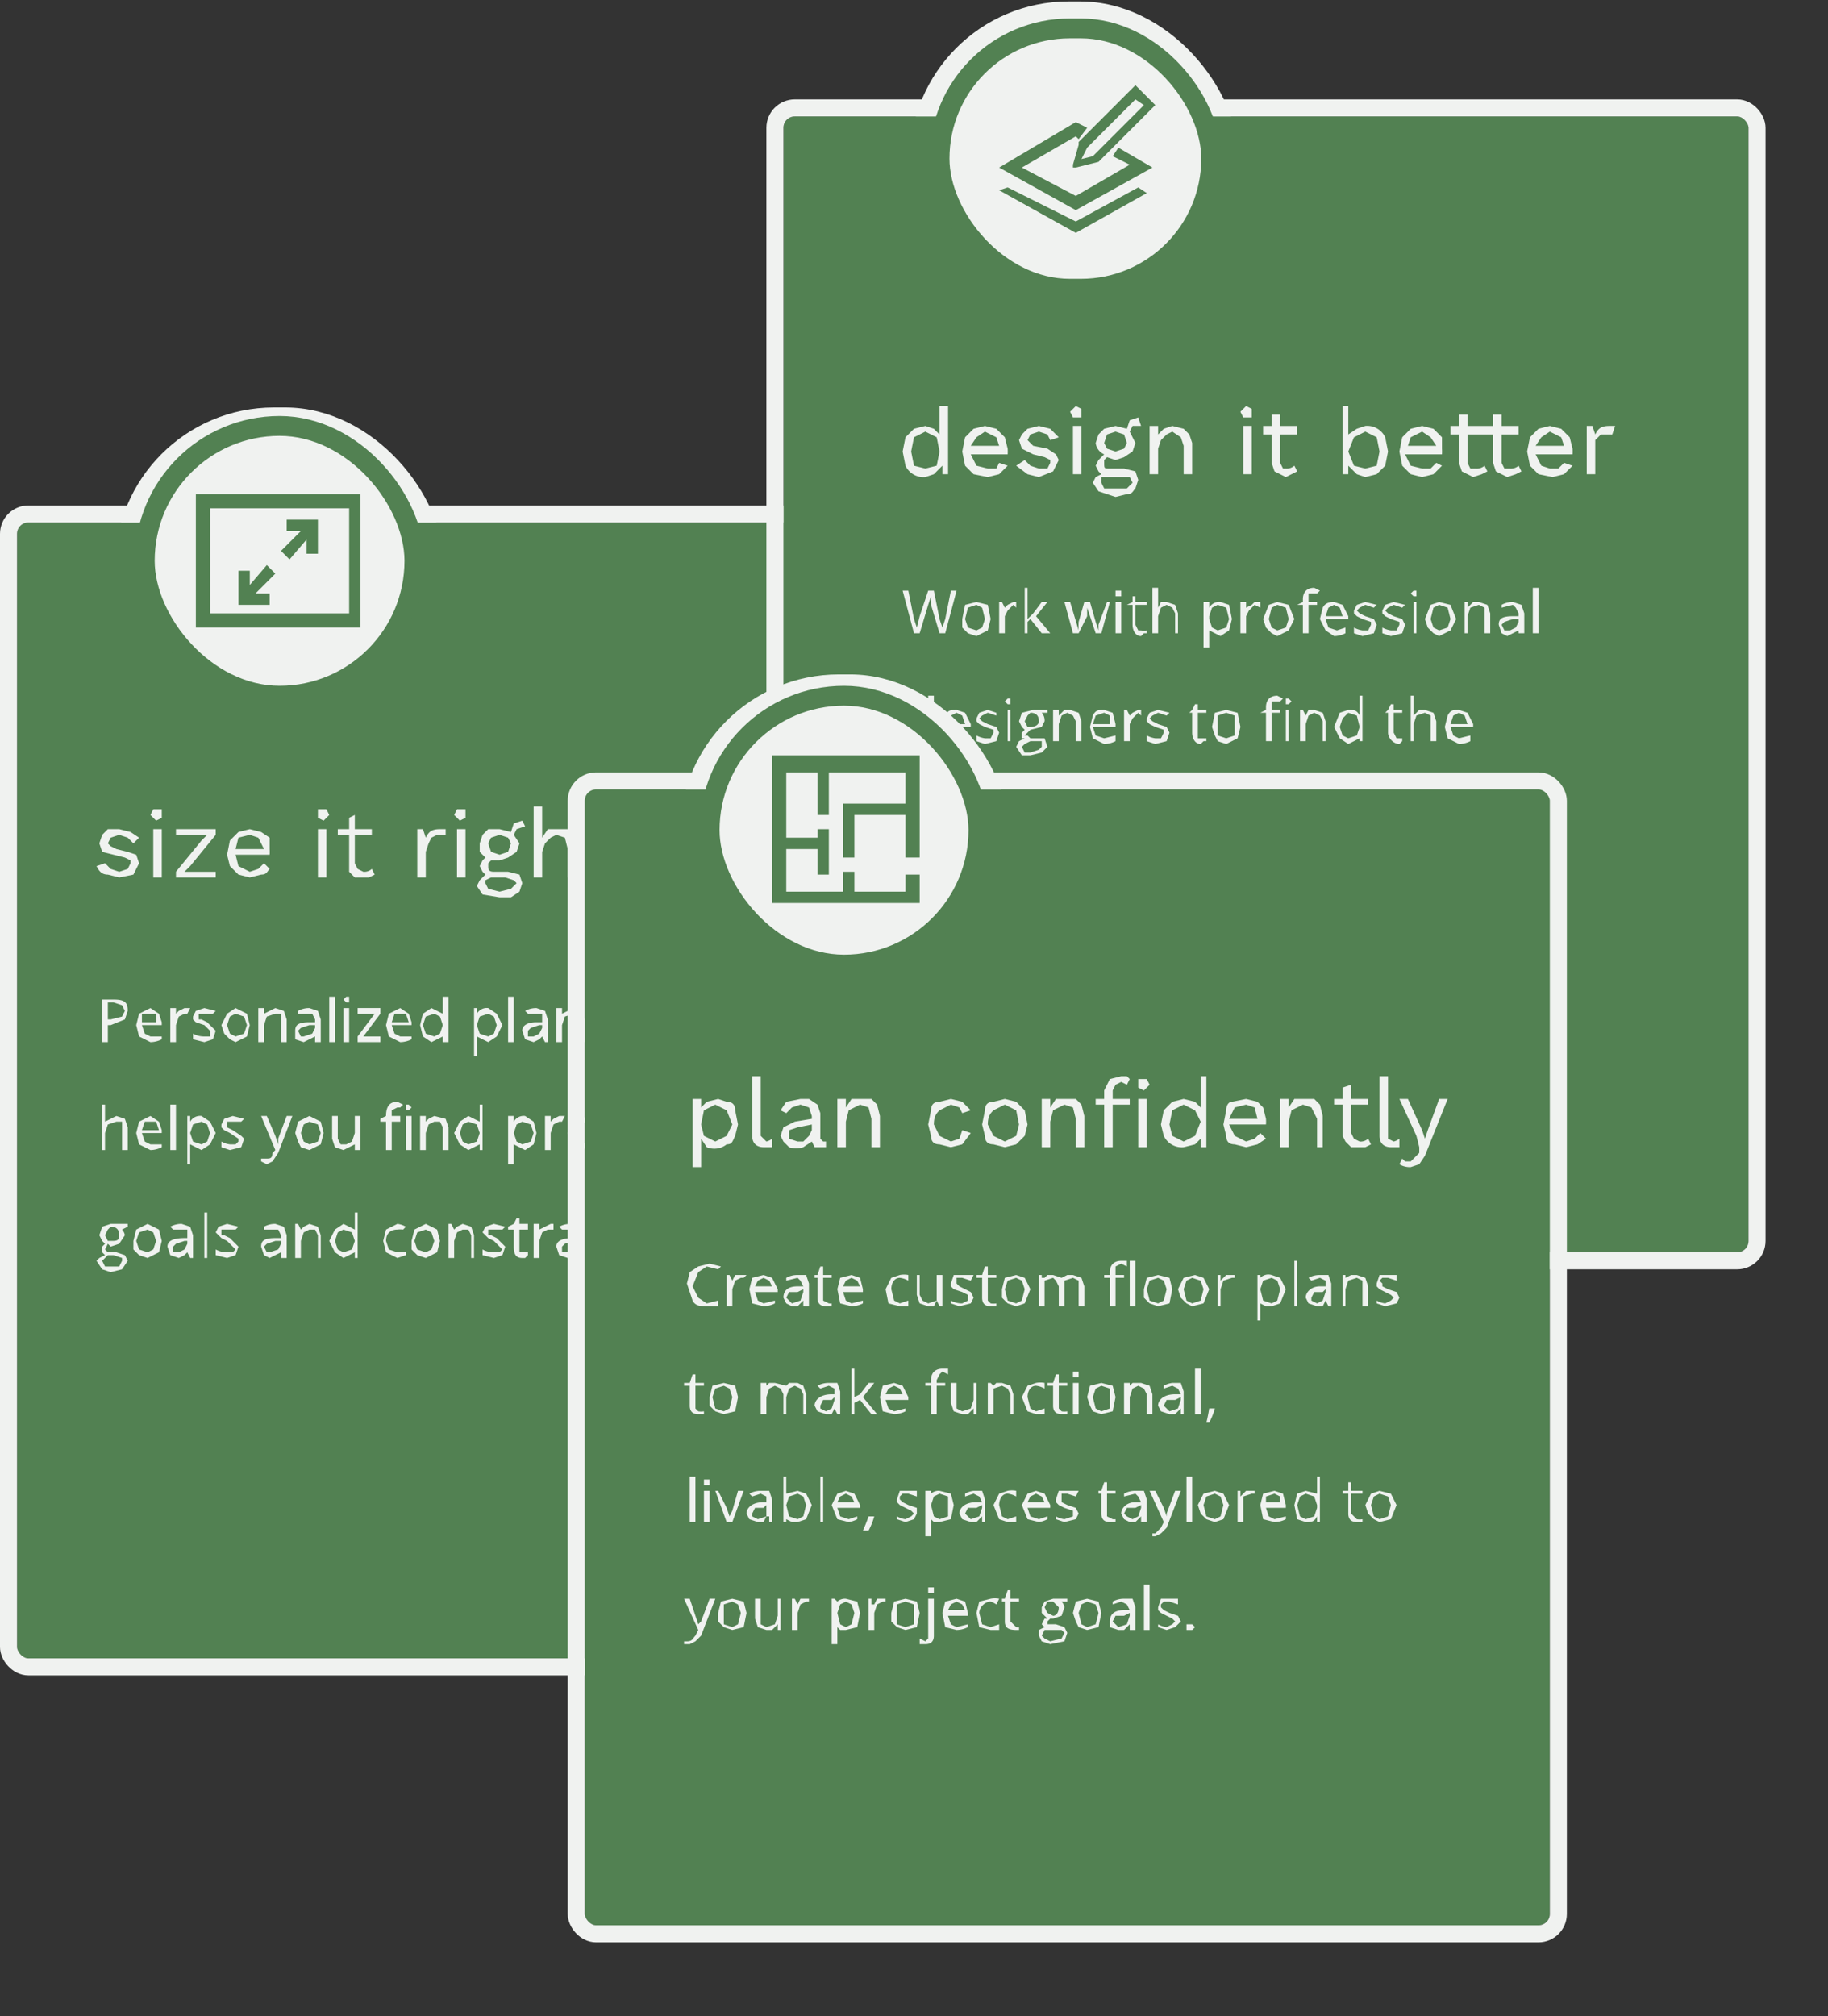 <svg xmlns="http://www.w3.org/2000/svg" fill="none" viewBox="0 0 644 710">
  <rect x="0" y="0" width="644" height="710" fill="#333333" stroke="none"/>
  <rect width="109" height="105" x="44" y="147" stroke="#F0F2F0" stroke-width="7" rx="52.5"/>
  <g>
    <rect width="340" height="400" x="6" y="184" fill="#528152" rx="4"/>
    <path fill="#F0F2F0" d="m45 356-1 3-5 2h-1v6h-2v-15h4c4 0 5 1 5 4Zm-7 3h1l4-1 1-2-1-2-3-1h-2v6Zm15 8-4-2-1-4 1-4 4-2 3 2 1 3v1h-7l1 3 2 1h4v1a9 9 0 0 1-4 1Zm0-10h-3v3h5v-3h-2Zm12-2h2l-1 2h-1l-2 1-1 3v6h-2v-12h2v2l1-1 2-1Zm11 8-1 3-3 1-4-1v-2a8 8 0 0 0 4 1h2v-2l-2-2-3-1-1-1v-1l1-2 3-1 4 1-1 1h-5v2h1l2 1 2 2 1 1Zm12-2-1 4-4 2-2-1-2-2-1-3 2-4 3-2 4 2 1 4Zm-8 0 1 3 2 1 3-1 1-3-1-3-3-1-2 1-1 3Zm19 6v-10h-2l-3 1-1 3v6h-2v-12h2v2l2-1 2-1 3 1 1 3v8h-2Zm12 0v-2l-2 1-2 1-3-1v-3c0-2 1-3 5-3h2v-1l-1-2h-5v-1a8 8 0 0 1 4-1l3 1 1 3v8h-2Zm-4-2 3-1 1-2v-1h-2l-3 1-1 1 1 2h1Zm11 2h-2v-16h2v16Zm5 0h-2v-12h2v12Zm-2-15 1-1h1v2h-1l-1-1Zm13 15h-8v-2l6-8h-6v-2h8v2l-6 8h6v2Zm7 0-4-2-1-4 1-4 4-2 3 2 1 3v1h-7l1 3 2 1h4v1a9 9 0 0 1-4 1Zm0-10h-2l-1 3h6l-1-3h-2Zm15 8-4 2-3-2-1-4 1-4 3-2 4 2v-6h2v16h-2v-2Zm-3 0 2-1 1-3-1-3-2-1-3 1-1 3 1 3 3 1Zm19 2-2-1-2-1v7h-1v-17h1v2a4 4 0 0 1 4-2l3 2 2 4-2 4-3 2Zm0-10-3 1-1 3 1 3 3 1 2-1 1-3-1-3-2-1Zm9 10h-2v-16h2v16Zm11 0-1-2-1 1-2 1-3-1-1-3c0-2 2-3 5-3h2v-3h-5l-1-1a8 8 0 0 1 4-1l3 1 1 3v8h-1Zm-4-2 2-1 1-2v-1h-1l-3 1-1 1v2h2Zm16 2v-10h-2l-3 1-1 3v6h-2v-12h2v2l2-1 2-1 3 1 1 3v8h-2Zm13 0v-8l-1-2h-1l-3 1-1 3v6h-2v-12h2v2l2-1 2-1 3 1 1 3v8h-2Zm7 0h-2v-12h2v12Zm-2-15v-1h2v2h-2v-1Zm13 15v-10h-2l-3 1-1 3v6h-1v-12h1v2l2-1 2-1 3 1 1 3v8h-2Zm15-12v1l-2 1a4 4 0 0 1 0 2l-1 3-3 1-1-1-1 2v1h4l3 1 1 2-2 3-4 1-4-1-1-3 1-1 2-1-1-1v-2l1-1-1-1-1-2 1-3 3-1h6Zm-9 13 1 2h5l1-2-1-1-2-1h-2l-2 1v1Zm1-9v2h2c2 0 3 0 3-2s-1-3-3-3l-2 1v2ZM43 405v-10h-2l-3 1-1 3v6h-1v-16h1v6l2-1 2-1 3 1 1 3v8h-2Zm10 0-4-2-1-4 1-4 4-2 3 2 1 3v1h-7l1 3 2 1h4v1a9 9 0 0 1-4 1Zm0-10h-2l-1 3h6l-1-3h-2Zm9 10h-2v-16h2v16Zm9 0-2-1-2-1v7h-1v-17h1v2a4 4 0 0 1 4-2l3 2 2 4-2 4-3 2Zm0-10-3 1-1 3 1 3 3 1 2-1 1-3-1-3-2-1Zm15 6-1 3-4 1-3-1v-2a8 8 0 0 0 3 1h2l1-1v-1l-3-2-2-1-1-1v-1l1-2 3-1 4 1-1 1h-5v2l2 1 3 2 1 1Zm6-8h2l3 7 1 3v-2l3-8h2l-5 13-2 3-2 1-2-1v-1h2c1 0 2 0 2-2l1-1-5-12Zm22 6-1 4-4 2-3-1-1-2-1-3 1-4 4-2 4 2 1 4Zm-8 0 1 3 2 1 3-1 1-3-1-3-3-1-2 1-1 3Zm13-6v8l1 2h2l2-1 1-3v-6h2v12h-2v-2l-2 1-2 1-3-1-1-3v-8h2Zm22 2h-3v10h-2v-10h-2v-1l2-1c0-3 1-5 4-5l2 1-1 1h-1l-2 1v2h3v2Zm4 10h-2v-12h2v12Zm-2-15v-1h1l1 1-1 1h-1v-1Zm13 15v-8l-1-2h-2l-2 1-1 3v6h-2v-12h2v2l1-1 2-1 4 1 1 3v8h-2Zm13-2-4 2-3-2-2-4 2-4 3-2 4 2v-6h1v16h-1v-2Zm-4 0 3-1 1-3-1-3-3-1-2 1-1 3 1 3 2 1Zm20 2-2-1-2-1v7h-2v-17h2v2a4 4 0 0 1 4-2l3 2 1 4-1 4-3 2Zm-1-10-2 1-1 3 1 3 2 1 3-1 1-3-1-3-3-1Zm13-2h2l-1 2h-1l-2 1-1 3v6h-2v-12h2v2l1-1 2-1Zm14 6-2 4-4 2-2-1-2-2-1-3 2-4 3-2 4 2 2 4Zm-9 0 1 3 2 1 3-1 1-3-1-3-3-1-2 1-1 3Zm10 11-1-1v-1h2l1-2v-13h1v13c0 2-1 4-3 4Zm1-20 1-1h1v2h-1l-1-1Zm11 15-4-2-2-4 2-4 3-2c2 0 3 1 3 2l2 3v1h-8l1 3 3 1h3v1a9 9 0 0 1-3 1Zm-1-10h-2l-1 3h6l-1-3h-2Zm12 10-4-2-1-4 1-4 4-2a8 8 0 0 1 3 1v1a8 8 0 0 0-3 0c-2 0-3 1-3 4l1 3 2 1h3v1l-3 1Zm9-2a6 6 0 0 0 2 0v1l-1 1h-1c-2 0-3-1-3-4v-6h-2v-1l2-1v-2h1v2h4v2h-4v6l1 2h1ZM45 431v1l-2 1a4 4 0 0 1 1 2l-2 3-3 1-1-1-1 2 1 1h3l3 1 1 2-2 3-4 1-3-1-2-3 1-1 2-1-1-1v-2l1-1-1-1-1-2 1-3 3-1h6Zm-9 13 1 2h5l1-2v-1l-3-1h-2l-1 1-1 1Zm1-9 1 2h1c2 0 3 0 3-2s-1-3-3-3l-1 1-1 2Zm20 2-1 4-4 2-3-1-2-2v-3l1-4 4-2 4 2 1 4Zm-9 0 1 3 3 1 2-1 1-3-1-3-2-1-3 1-1 3Zm19 6-1-2-1 1-2 1-3-1-1-3c0-2 2-3 6-3h1v-3h-5l-1-1a8 8 0 0 1 4-1l3 1 1 3v8h-1Zm-4-2 2-1 1-2v-1h-1l-3 1-1 1v2h2Zm10 2h-1v-16h1v16Zm11-4-1 3-3 1-4-1v-2a8 8 0 0 0 4 1h2l1-1-1-1-2-2-2-1-1-1-1-1 1-2 3-1 4 1-1 1h-5v2h1l2 1 2 2 1 1Zm15 4v-2l-2 1-2 1-2-1-1-3c0-2 1-3 5-3h2v-1l-1-2h-5v-1a8 8 0 0 1 4-1l3 1 1 3v8h-2Zm-4-2 3-1 1-2v-1h-2l-3 1-1 1 1 2h1Zm17 2v-8l-1-2h-2l-2 1-1 3v6h-2v-12h1l1 2 1-1 2-1 3 1 1 3v8h-1Zm13-2-4 2-3-2-2-4 2-4 3-2 4 2v-6h1v16h-1v-2Zm-4 0 3-1 1-3-1-3-3-1-2 1-1 3 1 3 2 1Zm19 2-4-2-1-4 1-4 4-2a8 8 0 0 1 3 1l-1 1a8 8 0 0 0-2 0c-2 0-4 1-4 4l1 3 3 1h3v1l-3 1Zm15-6-1 4-4 2-3-1-2-2v-3l1-4 4-2 4 2 1 4Zm-9 0 1 3 3 1 2-1 1-3-1-3-2-1-3 1-1 3Zm20 6v-8l-1-2h-2l-2 1-1 3v6h-2v-12h1l1 2 1-1 2-1 3 1 1 3v8h-1Zm12-4-1 3-3 1-4-1v-2a8 8 0 0 0 4 1h2l1-1-1-1-2-2-2-1-1-1-1-1 1-2 3-1 4 1-1 1h-5v2h1l2 1 2 2 1 1Zm7 2a6 6 0 0 0 1 0v1l-1 1h-1c-2 0-3-1-3-4v-6h-2v-1l2-1 1-2h1v2h3v2h-3v8h2Zm9-10h1v2h-2l-2 1-1 3v6h-2v-12h2v2l2-1 2-1Zm10 12v-2h-1l-1 1-2 1-3-1-1-3c0-2 2-3 6-3h1v-3h-5l-1-1a8 8 0 0 1 4-1l3 1 1 3v8h-1Zm-4-2 3-1v-3h-1l-3 1-1 1v2h2Zm10 2h-1v-12h1v12Zm-2-15 1-1h1l1 1-1 1h-1l-1-1Zm14 15v-8l-1-2h-2l-3 1v9h-2v-12h1l1 2 1-1 2-1 3 1 1 3v8h-1Zm8-2a6 6 0 0 0 2 0v1l-1 1h-1c-2 0-3-1-3-4v-6h-2v-1l2-1 1-2h1v2h3v2h-3v8h1Zm12-2c0 2-1 2-2 3l-3 1-3-1v-2a8 8 0 0 0 3 1h2l1-1-1-1-2-2-2-1-1-1v-1l1-2 3-1 3 1v1h-5l-1 1v1h1l2 1 3 2 1 1Zm2 2v-1h2l1 1-1 1-1 1h-1v-2ZM42 309l-4-1c-2 0-3-1-4-3l3-1 2 2 3 1 3-1 1-2v-1l-2-1-4-1-4-1-1-3 1-3 2-2h4l4 1 3 2-2 2-2-2-3-1-3 1-1 2 1 1 2 1 4 1 3 1 1 3-2 4-5 1Zm13-20-1-1-1-1 1-2h3v3l-2 1Zm2 3v17h-3v-17h3Zm5 17v-2l9-11 2-2H62v-2h14v2l-9 11-2 2h11v2H62Zm26 0-4-1-3-3-1-4 1-5 3-3 4-1 4 1 3 2v4a15 15 0 0 1 0 2H83l1 4 4 2 3-1 2-2 2 2c-1 1-1 2-3 2l-4 1Zm0-15-4 1-1 4h10l-2-4-3-1Zm26-5-2-1v-3h3l1 2-1 1-1 1Zm1 3v17h-3v-17h3Zm16 0v2h-6v10l1 2 2 1a4 4 0 0 0 3-1l1 2-2 1h-5l-2-2v-13h-4v-2h4v-4l2-1v5h6Zm16 17v-17h2l1 3c1-2 2-3 5-3h2v2h-3l-2 1-1 2-1 3v9h-3Zm15-20-1-1-1-1 1-2h3v3l-2 1Zm2 3v17h-3v-17h3Zm15 15 4 1 1 3-1 3-3 2h-4l-6-1-2-3 1-2 2-2-1-1-1-2 1-2 1-1-2-2v-3l1-3 2-2h4l4 1 1-3 3-1 1 2-3 1-1 2 2 3-1 3-3 2-3 1h-3l-1 1v1c0 1 0 2 2 2h5Zm-3-13-3 1-1 2 1 3 3 1 3-1 1-3-1-2-3-1Zm0 20 4-1 2-2-1-1-3-1h-5l-2 1v1l1 2 4 1Zm12-5v-25h3v11l2-3h7l2 2 1 4v11h-3v-10l-1-4-3-1-2 1-2 2-1 3v9h-3Zm31-17v2h-6v10l1 2 1 1a4 4 0 0 0 3-1l1 2-1 1h-5l-2-2-1-2v-11h-3v-2h3v-4l3-1v5h6Z"/>
    <rect width="346" height="406" x="3" y="181" stroke="#F0F2F0" stroke-width="6" rx="7"/>
  </g>
  <rect width="95" height="95" x="51" y="150" fill="#F0F2F0" rx="47.5"/>
  <g fill="#528152" clip-path="url(#b)">
    <path d="M112 183v12h-4v-5l-6 7-3-3 7-7h-5v-4h11Zm-28 30h11v-4h-5l7-7-3-3-6 7v-5h-4v12Z"/>
    <path d="M69 182v-8h58v47H69v-39Zm5-3v37h49v-37H74Z"/>
  </g>
  <rect width="95" height="95" x="51" y="150" stroke="#528152" stroke-width="7" rx="47.5"/>
  <rect width="109" height="105" x="324" y="4" stroke="#F0F2F0" stroke-width="7" rx="52.5"/>
  <g>
    <rect width="340" height="400" x="276" y="41" fill="#528152" rx="4"/>
    <path fill="#F0F2F0" d="M333 223h-2l-3-10a32 32 0 0 1 0-3l-1 3-3 10h-2l-4-15h2l2 10 1 3 1-4 3-9h2l2 10 1 3 1-3 2-10h2l-4 15Zm16-5-1 4-4 2-3-1-2-2v-3l1-5 4-1 4 1 1 5Zm-9 0 1 3 3 1 2-1 1-3-1-4-2-1-3 1-1 4Zm17-6h1v2l-1-1-2 2-1 2v6h-2v-11h1l1 2 1-1 2-1Zm5 6 2-2 3-4h2l-4 5 5 6h-3l-4-5-1 1v4h-1v-16h1v11Zm24 5-2-6-1-3v3l-3 6h-2l-3-11h2a3332 3332 0 0 1 3 10 24 24 0 0 1 0-3l2-7h2l2 7 1 3v-2l3-8h1l-3 11h-2Zm9 0h-2v-11h2v11Zm-2-14v-1h2v2h-2v-1Zm9 13a6 6 0 0 0 2 0v1h-1l-1 1c-2 0-3-2-3-4v-7h-2l2-1v-2h1v2h4v1h-4v7l1 2h1Zm12 1v-7l-1-2-2-1-2 1-1 3v6h-2v-16h2v7l1-2h2l3 1 1 3v7h-1Zm16 1-2-1-2-1v6h-2v-16h2v2a4 4 0 0 1 4-2l3 1 1 5-1 4-3 2Zm-1-11-2 1-1 3v1l1 3 2 1 3-1 1-3-1-4-3-1Zm13-1h2v2l-2-1-2 2-1 2v6h-2v-11h2v2l2-1 1-1Zm14 6-2 4-4 2-2-1-2-2-1-3 2-5 3-1 4 1 2 5Zm-9 0 1 3 2 1 3-1 1-3-1-4-3-1-2 1-1 4Zm17-5h-3v10h-2v-10h-2l2-1v-1c0-2 1-4 4-4l2 1-1 1h-3v3h3v1Zm6 11-3-2-2-4 1-4c1-2 3-2 4-2l3 1 2 4v1h-8l1 3 3 1 3-1v2a9 9 0 0 1-4 1Zm0-11-2 1-1 3h6l-1-3-2-1Zm15 7-1 3-4 1-3-1v-2a9 9 0 0 0 3 1h2l1-2v-1l-3-1-2-1-1-1v-1l1-2 3-1 4 1-1 1-3-1-2 1-1 1 1 1 2 1 3 1 1 2Zm10 0-1 3-4 1-3-1v-2a9 9 0 0 0 3 1h2l1-2v-1l-3-1-2-1-1-1v-1l1-2 3-1 4 1-1 1-3-1-2 1-1 1 1 1 2 1 3 1 1 2Zm4 3h-1v-11h1v11Zm-2-14 1-1h1v2h-1l-1-1Zm16 9-2 4-4 2-2-1-2-2-1-3 2-5 3-1 4 1 2 5Zm-9 0 1 3 2 1 3-1 1-3-1-4-3-1-2 1-1 4Zm19 5v-9l-2-1-3 1-1 3v6h-1v-11h1v2l2-2h2l3 1 1 3v7h-2Zm12 0v-1l-2 1-2 1-2-1-1-3c0-2 1-3 5-3h2v-1l-1-2-1-1-4 1v-1a8 8 0 0 1 4-1l3 1 1 3v7h-2Zm-3-1 2-1 1-2v-1h-2l-3 1-1 1 1 2h2Zm10 1h-2v-16h2v16Zm-215 37-3 2-4-2-1-4 1-5 4-1c1 0 3 0 3 2v-7h2v16h-1l-1-1Zm-3 0 3-1v-7l-3-1-2 2-1 3 1 3 2 1Zm13 2-4-2-1-4 1-4c1-2 2-2 4-2l3 1 2 4v1h-8l1 3 2 1 4-1v2a9 9 0 0 1-4 1Zm0-11-2 1-1 3h6l-1-3-2-1Zm15 7-1 3-4 1-3-1v-2a9 9 0 0 0 3 1h2l1-2v-1l-3-1-2-1-1-1v-1l1-2 3-1 3 1v1l-3-1-2 1-1 1 1 1 2 1 3 1 1 2Zm4 3h-1v-11h1v11Zm-2-14 1-1h1v2h-1l-1-1Zm15 3v1h-2a4 4 0 0 1 1 3l-1 2-4 1-2 2h1l1 1h5l1 3-2 2-4 1h-3l-2-3 1-2 2-1h-1v-2l1-1-1-1-1-2 1-3 4-1h5Zm-9 13 1 2h2l3-1 1-1v-2h-4l-2 1-1 1Zm1-9 1 2h1c2 0 3-1 3-2 0-2-1-3-3-3l-1 1-1 2Zm18 7v-7l-1-2-2-1-2 1-1 3v6h-2v-11h2v2l2-2h2l3 1 1 3v7h-2Zm10 1-4-2-1-4 1-4c1-2 2-2 4-2l3 1 1 4v1h-8l1 3 3 1 4-1v2a9 9 0 0 1-4 1Zm0-11-3 1-1 3h6v-3l-2-1Zm12-1h1v2l-1-1-2 2-1 2v6h-2v-11h1l1 2 1-1 2-1Zm11 8-1 3-4 1-3-1v-2a9 9 0 0 0 3 1h2l1-2v-1l-3-1-2-1-1-1v-1l1-2 3-1 4 1-1 1-3-1-2 1-1 1 1 1 2 1 3 1 1 2Zm12 2a6 6 0 0 0 1 0v1h-1l-1 1c-2 0-3-2-3-4v-7h-1l1-1 1-2h1v2h3v1h-3v9h2Zm13-4-1 4-4 2-3-1-1-2-1-3 1-5 4-1 4 1 1 5Zm-8 0v3l3 1 3-1v-7l-3-1-3 1v4Zm22-5h-3v10h-2v-10h-2l2-1v-1c0-2 1-4 4-4l2 1-1 1h-3v3h3v1Zm3 10h-1v-11h1v11Zm-1-14v-1h1l1 1-1 1h-1v-1Zm13 14v-7l-1-2-2-1-2 1-1 3v6h-2v-11h1l1 2 1-2h2l3 1 1 3v7h-1Zm13-1-4 2-3-2-2-4 2-5 3-1c2 0 3 0 4 2v-7h1v16h-1v-1Zm-4 0 3-1 1-3-1-4-3-1-2 2-1 3 1 3 2 1Zm18 0a6 6 0 0 0 1 0v1l-1 1c-2 0-4-2-4-4v-7h-1l1-1 1-2h1v2h3v1h-3v7l1 2h1Zm11 1v-9l-2-1-3 1-1 3v6h-1v-16h1v7l2-2h2l3 1 1 3v7h-2Zm10 1-4-2-1-4 1-4c1-2 2-2 4-2l3 1 2 4v1h-8l1 3 2 1 4-1v2a9 9 0 0 1-4 1Zm0-11-2 1-1 3h6l-1-3-2-1Zm-189 49-2-1-1-1h-1l1 2v4h-2v-16h1v2h1a4 4 0 0 1 3-2l3 1 2 5-2 4-3 2Zm0-11-3 1v7l3 1 2-1 1-3-1-4-2-1Zm12 11-4-2-1-4 1-4c1-2 2-2 4-2l3 1 2 4v1h-8l1 3 2 1 4-1v2a9 9 0 0 1-4 1Zm0-11-2 1-1 3h6l-1-3-2-1Zm13-1h1v2l-2-1-2 2-1 2v6h-2v-11h2v2l2-1 2-1Zm8 1h-3v10h-1v-10h-2l2-1v-1c0-2 1-4 3-4l2 1v1h-3l-1 2v1h3v1Zm7 11-4-2-1-4 1-4c1-2 2-2 3-2l4 1 1 4v1h-8l1 3 3 1 4-1v2a9 9 0 0 1-4 1Zm-1-11-2 1-1 3h6v-3l-3-1Zm12 11-3-2-2-4 2-5 4-1a8 8 0 0 1 2 0v2a8 8 0 0 0-2-1c-3 0-4 2-4 5l1 3 2 1 3-1v2l-3 1Zm10-2a6 6 0 0 0 1 0v1h-1l-1 1c-2 0-3-2-3-4v-7h-2l2-1 1-2h1v2h3v1h-3v9h2Zm13 2-3-2-2-4 2-5 3-1a8 8 0 0 1 3 0v2a8 8 0 0 0-3-1c-2 0-3 2-3 5l1 3 2 1 3-1v2l-3 1Zm16-6-2 4-4 2-2-1-2-2-1-3 2-5 3-1 4 1 2 5Zm-9 0 1 3 2 1 3-1 1-3-1-4-3-1-2 1-1 4Zm13 5h-1v-16h1v16Zm14-5-2 4-4 2-2-1-2-2-1-3 2-5 3-1 4 1 2 5Zm-9 0 1 3 2 1 3-1 1-3-1-4-3-1-2 1-1 4Zm17-6h1v2l-1-1-3 2-1 2v6h-1v-11h1v2l2-1 2-1Zm10 8-1 3-3 1-4-1v-2a9 9 0 0 0 4 1h2l1-2-1-1-2-1-2-1-1-1-1-1 2-2 3-1 3 1v1l-4-1-1 1-1 1v1h1l2 1 3 1v2Zm16 3-1-1-2 1-2 1-2-1-1-3c0-2 2-3 5-3h2v-3l-2-1-3 1-1-1a8 8 0 0 1 4-1l3 1 1 3v7h-1Zm-4-1 2-1 1-2v-1h-2l-3 1v3h2Zm16 1v-7l-1-2-2-1-2 1-1 3v6h-2v-11h2v2l2-2h2l3 1 1 3v7h-2Zm13-1-4 2-3-2-1-4 1-5 3-1c2 0 3 0 4 2v-7h1v16h-1v-1Zm-4 0 3-1 1-3-1-4-3-1-2 2-1 3 1 3 2 1Zm-154 39v-9l-2-1-3 1v9h-2v-7l-1-2-1-1-3 1v9h-2v-11h1v2h1l1-2h2c2 0 3 1 3 2l2-2h2l3 1 1 3v7h-2Zm12 0v-1l-2 1-2 1-3-1v-3c0-2 1-3 5-3h2v-1l-1-2-2-1-3 1v-1a8 8 0 0 1 4-1l3 1 1 3v7h-2Zm-4-1 3-1 1-2v-1h-2l-3 1-1 1 1 2h1Zm13 0a6 6 0 0 0 1 0v1h-1l-1 1c-2 0-3-2-3-4v-7h-1l1-1 1-2h1v2h3v1h-3v9h2Zm8 2-4-2-1-4 1-4c1-2 2-2 4-2l3 1 1 4v1h-7l1 3 2 1 4-1v2a9 9 0 0 1-4 1Zm0-11-2 1-1 3h6l-1-3-2-1Zm12-1h2l-1 2-1-1-2 2-1 2v6h-2v-11h2v2l1-1 2-1Zm6 11h-2v-11h2v11Zm-2-14v-1h1l1 1-1 1h-1v-1Zm12 14v-1l-2 1-2 1-3-1-1-3c0-2 2-3 6-3h2v-1l-1-2-2-1-3 1v-1a8 8 0 0 1 3-1l3 1 1 3v7h-1Zm-4-1 3-1 1-2v-1h-2l-3 1-1 1 1 2h1Zm11 1h-2v-16h2v16Zm10-3-1 3-3 1-4-1v-2a9 9 0 0 0 4 1h2l1-2-1-1-2-1-2-1-1-1-1-1 2-2 3-1 3 1v1l-4-1-1 1-1 1v1h1l2 1 3 1v2Zm14-7h-3v10h-2v-10h-2l2-1v-1c0-2 1-4 4-4l2 1-1 1h-3v3h3v1Zm11 5-1 4-4 2-2-1-2-2-1-3 1-5 4-1 4 1 1 5Zm-8 0 1 3 2 1 3-1 1-3-1-4-3-1-2 1-1 4Zm17-6h1v2l-2-1-2 2-1 2v6h-2v-11h2v2l2-1 2-1Zm7 0h2l2 7 1 3 1-2 2-8h2l-5 13-1 3h-4v-1h1l3-2v-2l-4-11Zm22 6-2 4-3 2-3-1-2-2-1-3 2-5 4-1 3 1 2 5Zm-9 0 1 3 3 1 2-1 1-3-1-4-2-1-3 1-1 4Zm13-6v7l1 2 2 1 2-1 1-3v-6h2v11h-1l-1-1-1 1-2 1-3-1-1-4v-7h1Zm17 0h1v2l-1-1-3 2-1 2v6h-1v-11h1v2l2-1 2-1Zm18 6-1 4-4 2-3-1-1-2-1-3 1-5 4-1 4 1 1 5Zm-8 0 1 3 2 1 3-1 1-3-1-4-3-1-2 1-1 4Zm21 5-3-6v-3l-1 3-2 6h-2l-3-11h2a4293 4293 0 0 1 2 10 23 23 0 0 1 1-3l2-7h2l2 7v3h1v-2l2-8h2l-3 11h-2Zm14 0v-9l-2-1-3 1-1 3v6h-1v-11h1v2l2-2h2l3 1 1 3v7h-2Zm-216 27v7l1 2 2 1 3-1v-9h2v11h-1l-1-1-1 1-2 1-3-1-1-4v-7h1Zm19 11v-9l-2-1-3 1-1 3v6h-1v-11h1v2l2-2h2l3 1 1 3v7h-2Zm7 0h-1v-11h1v11Zm-2-14 1-1h1v2h-1l-1-1Zm10 13 3-1v-7l-3-1-2 2-1 3 1 3 2 1Zm0 2c-2 0-3-1-3-2l-2-4 2-5 3-1c1 0 3 0 3 2h1v-2h1v16h-2v-4l1-2h-1l-3 2Zm10-12v7l1 2 2 1 3-1v-9h2v11h-1l-1-1-1 1-2 1-3-1-1-4v-7h1Zm16 12-3-2-2-4 1-4c1-2 2-2 4-2l3 1 2 4v1h-8l1 3 3 1 3-1v2a9 9 0 0 1-4 1Zm0-11-2 1-1 3h6l-1-3-2-1Zm20 7-1 3-3 1-4-1v-2a9 9 0 0 0 4 1h2l1-2-1-1-2-1-2-1-1-1-1-1 1-2 3-1 4 1-1 1-3-1-2 1v2h1l2 1 2 1 1 2Zm7 2a6 6 0 0 0 1 0v1h-1l-1 1c-2 0-3-2-3-4v-7h-2l2-1 1-2h1v2h3v1h-3v9h2Zm2-10h1l3 7 1 3 1-2 2-8h2l-5 13-1 3h-4v-1h1l3-2v-2l-4-11Zm14 11h-2v-16h2v16Zm8 1-4-2-1-4 1-4c1-2 2-2 4-2l3 1 1 4v1h-8l1 3 3 1 4-1v2a9 9 0 0 1-4 1Zm0-11-3 1-1 3h6v-3l-2-1Zm7 9v-1h2v2l-1 1-1-1v-1ZM326 168a7 7 0 0 1-7-4l-1-5 1-5 3-3 4-1 3 1 2 2v-10h3v24h-2v-3l-3 3-3 1Zm0-3 4-1 1-5-1-5-4-2-4 2-1 5 1 5 4 1Zm22 3-5-1-3-3-1-5 1-5 3-3 4-1 4 1 3 3 1 4a15 15 0 0 1 0 2h-13l2 4 4 1h3l1-2 3 1-3 3-4 1Zm-1-16-3 2-2 3h10l-1-3-4-2Zm19 16-4-1-4-3 3-2 2 2 3 1h3l1-2v-1l-2-1-4-1-4-2-1-3 1-2 2-2 4-1 4 1 3 3-3 1-1-2-3-1-3 1-1 2 1 1 1 1 5 1 3 2 1 2-2 4-5 2Zm13-21h-1l-1-2 1-1 1-1 2 1v3h-2Zm2 3v17h-3v-17h3Zm15 15 4 1 1 3-1 3c-1 1-1 2-3 2l-4 1-6-2-2-3 1-2 2-1-1-1-1-2 1-2 2-2a5 5 0 0 1-3-4l1-3 2-2 4-1 4 1 1-3 3-1 1 3h-3l-1 2 2 4-1 3-3 2-3 1-3-1-1 1v1c0 2 0 2 2 2h5Zm-3-13-3 1-1 3 1 2 3 1 3-1 1-2-1-3-3-1Zm0 20h4l2-2-1-2h-10v2l1 2h4Zm12-5v-17h3v3l2-2 3-1 4 1 2 2 1 3v11h-3v-10l-1-3-3-2-2 1-2 2-1 3v9h-3Zm34-20h-1l-1-2 1-1 1-1 2 1v3h-2Zm2 3v17h-3v-17h3Zm16 0v3h-6v10l1 2h1a4 4 0 0 0 3-1l1 2-2 1-2 1-2-1-2-1-1-3v-10h-3v-3h3v-4h3v4h6Zm24 18-3-1-3-3v3h-2v-24h2v10l3-2 3-1a7 7 0 0 1 7 4l1 5-1 5-3 3-4 1Zm0-3 4-1 1-5-1-5-4-2-4 2-2 5 2 5 4 1Zm20 3-4-1-3-3-1-5 1-5 3-3 4-1 4 1 3 3v4a15 15 0 0 1 0 2h-13l2 4 4 1h3l2-2 2 1-3 3-4 1Zm0-16-4 2-1 3h10l-2-3-3-2Zm22-2v3h-6v10l1 2h2a4 4 0 0 0 3-1l1 2-2 1-3 1-2-1-2-1-1-3v-10h-3v-3h3v-4h3v4h6Zm12 0v3h-6v10l1 2h2a4 4 0 0 0 3-1l1 2-2 1-3 1-2-1-2-1-1-3v-10h-3v-3h3v-4h3v4h6Zm12 18-5-1-3-3-1-5 1-5 3-3 4-1 4 1 3 3 1 4a15 15 0 0 1 0 2h-13l2 4 3 1h3l2-2 3 1-3 3-4 1Zm-1-16-3 2-2 3h10l-1-3-4-2Zm13 15v-17h2l1 3c1-2 2-3 5-3h2l-1 3h-4l-2 2v12h-3Z"/>
    <rect width="346" height="406" x="273" y="38" stroke="#F0F2F0" stroke-width="6" rx="7"/>
  </g>
  <rect width="95.7" height="91.7" x="331" y="10" fill="#F0F2F0" rx="45.9"/>
  <path fill="#528152" d="m379 43-27 16 27 15 27-15-12-7-2 3 6 3-19 11-19-10 19-11 1 1 3-4-4-2Zm-24 23-3 1 27 15 25-14-3-2-22 12-24-12Z"/>
  <path fill="#528152" d="m400 30-1 1-19 19v1l-2 7v1h1l8-2 19-19 1-1-7-7Zm0 5 3 2-18 18-4 1 2-4 17-17Z"/>
  <rect width="95.7" height="91.7" x="331" y="10" stroke="#528152" stroke-width="7" rx="45.9"/>
  <rect width="109" height="105" x="243" y="241" stroke="#F0F2F0" stroke-width="7" rx="52.5"/>
  <g>
    <rect width="340" height="400" x="206" y="278" fill="#528152" rx="4"/>
    <path fill="#F0F2F0" d="m249 446-3 2-2 5 2 4 3 2 4-1v2h-4c-2 0-4 0-5-2l-2-6 1-4 3-2 4-1 4 1-1 1-4-1Zm12 3h2l-1 1h-1l-2 1-1 3v6h-2v-11h1l1 2 1-2h2Zm8 11-4-1-1-5 1-4 4-1 3 1 2 4v1h-8l1 3 2 1 4-1v1a9 9 0 0 1-4 1Zm0-10-2 1-1 2h6l-1-2-2-1Zm14 10v-2l-2 2h-2l-2-1-1-2c0-2 1-4 5-4h2l-1-2-1-1-4 1v-1a8 8 0 0 1 4-1h3l1 3v8h-2Zm-4-1 3-1 1-3v-1l-2 1h-3l-1 2 1 1 1 1Zm13 0a6 6 0 0 0 1 0v1h-2c-2 0-3-1-3-3v-7h-1v-1h1l1-3h1v3h3v1h-3v8l2 1Zm8 1-4-1-1-5 1-4 4-1 3 1 1 4v1h-7l1 3 2 1 4-1v1a9 9 0 0 1-4 1Zm0-10-2 1-1 2h6l-1-2-2-1Zm17 10-4-1-1-5 2-4 3-1a8 8 0 0 1 3 0v2a8 8 0 0 0-3-1c-2 0-3 2-3 4l1 4 2 1 3-1v2h-3Zm7-11v7l1 2 2 1 3-1v-9h2v11h-1l-1-2-1 2h-2l-3-1-1-3v-7h1Zm19 8-1 2-4 1-3-1v-1a8 8 0 0 0 4 1l2-1v-2l-2-1-3-1-1-1v-1l1-3h7l-1 2-3-1h-2v2l1 1 2 1 2 1 1 2Zm6 2a6 6 0 0 0 2 0v1h-2c-2 0-3-1-3-3v-7h-2v-1h2l1-3h1v3h3v1h-3v8l1 1Zm14-5-2 5-3 1-3-1-2-2v-3l1-4 4-1 3 1 2 4Zm-9 0 1 4 3 1 2-1 1-4-1-3-2-1-3 1-1 3Zm26 6v-9l-2-1-3 1v9h-2v-7l-1-2-1-1-3 1v9h-2v-11h1v1h1l1-1h2l3 1 2-1h2l3 1 1 3v7h-2Zm16-10h-3v10h-2v-10h-2v-1h2v-1c0-3 2-4 4-4h2v2l-2-1-2 1v3h3v1Zm4 10h-2v-16h2v16Zm13-6-1 5-4 1-3-1-2-2v-3l1-4 4-1 4 1 1 4Zm-9 0 1 4 3 1 2-1 1-4-1-3-2-1-3 1-1 3Zm22 0-2 5-4 1-2-1-2-2-1-3 2-4 4-1 3 1 2 4Zm-9 0 1 4 2 1 3-1 1-4-1-3-3-1-2 1-1 3Zm17-5h1v1h-1l-3 1-1 3v6h-1v-11h1v2l2-2h2Zm14 11h-2l-2-1v6h-1v-16h1v1a4 4 0 0 1 4-1l3 1 2 4-2 5-3 1Zm0-10-3 1-1 3 1 4 3 1 2-1 1-4-1-3-2-1Zm9 10h-1v-16h1v16Zm11 0-1-2-1 2h-2l-3-1-1-2c0-2 2-4 5-4h2v-2l-2-1-3 1-1-1a8 8 0 0 1 4-1h3l1 3v8h-1Zm-4-1 2-1 1-3v-1l-1 1h-3l-1 2v1l2 1Zm16 1v-9l-2-1-3 1-1 3v6h-1v-11h1v1l2-1h2l3 1 1 3v7h-2Zm13-3-1 2-4 1-3-1v-1a8 8 0 0 0 3 1l2-1 1-1-1-1-2-1-2-1-1-1v-1l1-3h6v2l-3-1h-2l-1 1 1 1v1l2 1 3 1 1 2Zm-247 40a6 6 0 0 0 2 0v1h-2c-2 0-3-1-3-3v-7h-2v-1h2l1-3h1v3h3v1h-3v8l1 1Zm14-5-1 5-4 1-3-1-2-2v-3l1-4 4-1 4 1 1 4Zm-9 0 1 4 3 1 2-1 1-4-1-3-2-1-3 1-1 3Zm32 6v-7l-1-2-2-1-2 1-1 3v6h-1v-7l-1-2-2-1-2 1-1 3v6h-2v-11h2v1l1-1h2l4 1 1-1h3l2 1 1 3v7h-1Zm12 0-1-2-1 2h-2l-3-1-1-2c0-2 2-4 6-4h1v-2l-2-1-3 1-1-1a8 8 0 0 1 4-1h3l1 3v8h-1Zm-4-1 2-1 1-3v-1l-1 1h-3l-1 2v1l2 1Zm10-5 2-1 3-4h2l-4 5 5 6h-2l-4-5-2 1v4h-1v-16h1v10Zm14 6-4-1-1-5 1-4 4-1 3 1 2 4v1h-8l1 3 2 1 4-1v1a9 9 0 0 1-4 1Zm0-10-2 1-1 2h6l-1-2-2-1Zm18 0h-3v10h-2v-10h-2v-1h2v-1c0-3 2-4 4-4h2v2l-2-1-1 1-1 2v1h3v1Zm4-1v9l2 1 3-1 1-3v-6h1v11h-1v-2l-2 2h-2l-3-1-1-3v-7h2Zm19 11v-7l-1-2-2-1-3 1v9h-2v-11h1l1 1 1-1h2l3 1 1 3v7h-1Zm9 0-3-1-2-5 2-4 3-1a8 8 0 0 1 3 0v2a8 8 0 0 0-3-1c-2 0-3 2-3 4l1 4 2 1 3-1v2h-3Zm9-1a6 6 0 0 0 2 0v1h-2c-2 0-3-1-3-3v-7h-2v-1h2l1-3h1v3h3v1h-3v8l1 1Zm6 1h-2v-11h2v11Zm-2-14v-1h2v2h-2v-1Zm15 8-1 5-4 1-3-1-1-2-1-3 1-4 4-1 4 1 1 4Zm-8 0 1 4 2 1 3-1v-7l-3-1-2 1-1 3Zm19 6v-7l-1-2-2-1-2 1-1 3v6h-2v-11h2v1l1-1h3l3 1 1 3v7h-2Zm12 0v-2l-2 2h-2l-3-1-1-2c0-2 2-4 6-4h2l-1-2-2-1-3 1v-1a8 8 0 0 1 3-1h3l1 3v8h-1Zm-4-1 3-1 1-3v-1l-2 1h-3l-1 2 1 1 1 1Zm11 1h-2v-16h2v16Zm5-2a25 25 0 0 1-2 5h-1a59 59 0 0 0 1-5h2Zm-183 40h-2v-16h2v16Zm5 0h-2v-11h2v11Zm-2-14v-1h2v2h-2v-1Zm8 14-4-11h1l3 6 1 3 1-2 2-7h2l-4 11h-2Zm15 0v-2h-1l-1 2h-2l-3-1-1-2c0-2 2-4 6-4h1v-2l-2-1-3 1-1-1a8 8 0 0 1 4-1h3l1 3v8h-1Zm-4-1 3-1v-4l-1 1h-3l-1 2v1l2 1Zm14-10 3 1 2 4-2 5-3 1h-2l-2-1v1h-1v-16h1v6l4-1Zm0 1-3 1-1 3 1 4 3 1 2-1 1-4-1-3-2-1Zm9 10h-1v-16h1v16Zm9 0-4-1-2-5 2-4 3-1 3 1 2 4v1h-8l1 3 3 1 3-1v1a9 9 0 0 1-3 1Zm-1-10-2 1-1 2h6l-1-2-2-1Zm9 8h1a25 25 0 0 1-2 5h-2a56 56 0 0 0 2-5h1Zm16-1-1 2-3 1-3-1v-1a8 8 0 0 0 3 1l2-1 1-1-1-1-2-1-2-1-1-1v-1l1-3h6v2l-3-1h-2l-1 1v1l1 1 2 1 3 1v2Zm8 3h-2l-1-1v6h-2v-16h2v1a4 4 0 0 1 3-1l4 1 1 4-1 5-4 1Zm0-10-2 1-1 3 1 4 2 1 3-1v-7l-3-1Zm15 10v-2l-2 2h-2l-3-1-1-2c0-2 2-4 6-4h2l-1-2-2-1-3 1v-1a8 8 0 0 1 3-1h3l1 3v8h-1Zm-4-1 3-1 1-3v-1l-2 1h-3l-1 2 1 1 1 1Zm13 1-3-1-2-5 2-4 3-1a8 8 0 0 1 3 0v2a8 8 0 0 0-3-1c-2 0-3 2-3 4l1 4 2 1 3-1v2h-3Zm11 0-4-1-2-5 2-4 3-1 3 1 2 4v1h-8l1 3 3 1 3-1v1a9 9 0 0 1-3 1Zm-1-10-2 1-1 2h6l-1-2-2-1Zm15 7-1 2-4 1-3-1v-1a8 8 0 0 0 3 1l3-1v-2l-3-1-2-1-1-1v-1l1-3h7l-1 2-3-1h-2v3l2 1 3 1 1 2Zm12 2a6 6 0 0 0 1 0v1h-2c-2 0-3-1-3-3v-7h-1v-1h1l1-3h1v3h3v1h-3v8l2 1Zm10 1v-2l-2 2h-2l-2-1-1-2c0-2 2-4 5-4h2l-1-2-1-1-4 1v-1a8 8 0 0 1 4-1h3l1 3v8h-2Zm-3-1 2-1 1-3v-1l-2 1h-3l-1 2 1 1 2 1Zm6-10h2l3 6 1 3v-1l3-8h2l-5 13-2 2-2 1h-1v-1h1l2-2 1-2-5-11Zm15 11h-2v-16h2v16Zm13-6-2 5-3 1-3-1-2-2-1-3 2-4 4-1 3 1 2 4Zm-9 0 1 4 3 1 2-1 1-4-1-3-2-1-3 1-1 3Zm17-5h1v1h-1l-3 1v9h-2v-11h1v2l2-2h2Zm8 11-4-1-1-5 1-4 4-1 3 1 1 4v1h-7l1 3 2 1 4-1v1a9 9 0 0 1-4 1Zm0-10-3 1v2h5v-2l-2-1Zm15 8c-1 2-2 2-4 2l-3-1-1-5 1-4 3-1 4 1v-6h1v16h-1v-2Zm-4 1 3-1 1-3v-1l-1-3-3-1-2 1-1 3 1 4 2 1Zm18 0a6 6 0 0 0 2 0v1h-2c-2 0-3-1-3-3v-7h-2v-1h2v-3h1v3h4v1h-4v7l1 1 1 1Zm14-5-2 5-4 1-2-1-2-2-1-3 2-4 3-1 4 1 2 4Zm-9 0 1 4 2 1 3-1 1-4-1-3-3-1-2 1-1 3Zm-242 33h2l2 6 1 3 1-1 3-8h2l-5 13-2 2-2 1h-2v-1h1c2 0 2-1 3-2l1-2-5-11Zm22 5-1 5-4 1-3-1-2-2v-3l1-4 4-1 4 1 1 4Zm-8 0v4l3 1 2-1 1-4-1-3-2-1-3 1v3Zm13-5v9l2 1 3-1 1-3v-6h1v11h-1v-2l-2 2h-2l-3-1-1-3v-7h2Zm16 0h1v1h-1l-2 1-1 3v6h-2v-11h1l1 2 1-2h2Zm14 11h-2l-1-1v6h-2v-16h1l1 1a4 4 0 0 1 3-1l4 1 1 4-1 5-4 1Zm0-10-2 1-1 3 1 4 2 1 2-1 1-4-1-3-2-1Zm13-1h1v1h-1l-2 1-1 3v6h-2v-11h1v2h1l1-2h2Zm13 5-1 5-4 1-3-1-2-2v-3l1-4 4-1 4 1 1 4Zm-8 0v4l3 1 3-1v-7l-3-1-3 1v3Zm10 11h-2v-2l2 1 1-1v-14h2v13c0 2-1 3-3 3Zm1-19v-1h2v2h-2v-1Zm10 14-4-1-1-5 1-4 4-1 3 1 1 4v1h-7l1 3 2 1 4-1v1a9 9 0 0 1-4 1Zm0-10-2 1-1 2h6l-1-2-2-1Zm12 10-4-1-1-5 1-4 4-1a8 8 0 0 1 3 0l-1 2a8 8 0 0 0-2-1c-2 0-4 2-4 4l1 4 3 1 3-1v2h-3Zm9-1a6 6 0 0 0 1 0v1h-1c-3 0-4-1-4-3v-7h-1v-1h1l1-3h1v3h3v1h-3v7l1 1 1 1Zm18-10v1h-2a4 4 0 0 1 1 2l-1 3-3 1h-1l-1 1v1h3l3 1 1 2-1 3-5 1-3-1-1-2v-2l2-1-1-1 1-2h1l-2-2v-2l1-2 3-1h5Zm-9 13 1 1 2 1 4-1 1-2-1-1h-6l-1 2Zm1-10 1 2 2 1c1 0 2-1 2-3l-2-2h-2l-1 2Zm20 2-1 5-4 1-3-1-1-2-1-3 1-4 4-1 4 1 1 4Zm-8 0 1 4 2 1 3-1 1-4-1-3-3-1-2 1-1 3Zm18 6v-2l-2 2h-2l-3-1v-2c0-2 1-4 5-4h2l-1-2-2-1-3 1v-1a8 8 0 0 1 4-1h3l1 3v8h-2Zm-4-1 3-1 1-3v-1l-2 1h-3l-1 2 1 1 1 1Zm11 1h-2v-16h2v16Zm11-3-2 2-3 1-3-1v-1a8 8 0 0 0 3 1l2-1 1-1-1-1-2-1-2-1-1-1v-1l1-3h6v2l-3-1h-2l-1 1v1l1 1 2 1 3 1 1 2Zm2 2v-1h2l1 1-1 1h-2v-1ZM244 411v-24h3v3l2-2 4-1 3 1c2 0 3 1 3 3l1 5-1 4c-1 2-1 3-3 3a7 7 0 0 1-7 1l-2-3v10h-3Zm8-9 4-2 2-4-2-5-4-2-4 2-1 5 1 4 4 2Zm16-23v21l1 1 1 1a5 5 0 0 0 2-1v3h-3c-2 0-4-1-4-4v-21h3Zm18 14-1-3-3-1-3 1-2 2-2-1 2-3 5-1h3l3 2 1 3v9l1 1h1v2h-4l-1-2-3 2a8 8 0 0 1-5 0l-2-2-1-2 1-3 4-2 6-1v-1Zm-8 7v1l3 1h2l2-2 1-2v-2l-5 1-3 1v2Zm17 4v-17h3v3l2-3h7l2 2 1 4v11h-3v-10l-1-4-3-1-2 1-2 1-1 4v9h-3Zm40-17 4 1 3 3-3 1-1-2-3-1-4 2c-1 1-2 2-2 5l2 4 4 2 3-1 1-3 3 1-3 4-4 1-4-1c-2 0-3-1-3-3l-1-4 1-5c0-2 1-3 3-3l4-1Zm19 0 4 1 3 3 1 5-1 4-3 3-4 1-4-1c-2 0-3-1-3-3l-1-4 1-5c0-2 1-3 3-3l4-1Zm0 2-4 2c-1 1-2 2-2 5l2 4 4 2 4-2 1-4-1-5-4-2Zm13 15v-17h3v3l2-3h7l2 2 1 4v11h-3v-10l-1-4-3-1-2 1-2 1-1 4v9h-3Zm31-17v2h-6v15h-3v-15h-3v-2h3v-3l2-4 4-1h2l1 1-1 2-2-1-2 1-1 2v3h6Zm5-3-2-1v-3h3l1 2-1 1-1 1Zm1 3v17h-3v-17h3Zm13 17a7 7 0 0 1-7-4l-1-4 1-5 3-3 4-1 4 1 2 2v-11h2v25h-2v-3l-2 2-4 1Zm0-2 4-2 2-5-2-4-4-2-4 2-1 5 1 4 4 2Zm22 2-4-1c-2 0-3-1-3-3l-1-4 1-5c0-2 1-3 2-3l5-1 4 1 2 2 1 4a15 15 0 0 1 0 2h-13l2 4 4 2 3-1 2-2 2 2-3 2-4 1Zm0-15-4 1-2 4h10l-1-4-3-1Zm12 15v-17h3v3l2-3h7l2 2 1 4v11h-2v-10l-2-4-3-1-2 1-2 1-1 4v9h-3Zm31-17v2h-6v10l1 2 2 1a4 4 0 0 0 3-1l1 2-2 1h-5l-2-2-1-2v-11h-3v-2h3v-4l3-1v5h6Zm7-8v22l2 1a5 5 0 0 0 2-1v3h-3c-2 0-4-1-4-4v-21h3Zm21 8-8 20-2 3-3 1a7 7 0 0 1-4-1l1-2 1 1h2l1-1 2-2v-2l-1-4-6-13h3l5 11 1 3 1-3 4-11h3Z"/>
    <rect width="346" height="406" x="203" y="275" stroke="#F0F2F0" stroke-width="6" rx="7"/>
  </g>
  <rect width="94.7" height="94.7" x="250" y="245" fill="#F0F2F0" rx="47.4"/>
  <path fill="#528152" d="M292 272v15h-4v-15h-11v23h11v-3h4v16h-4v-9h-11v15h20v-7h4v7h18v-6h5v10h-52v-52h52v36h-5v-15h-18v15h-4v-19h22v-11h-27Z"/>
  <rect width="94.7" height="94.7" x="250" y="245" stroke="#528152" stroke-width="7" rx="47.4"/>
</svg>
